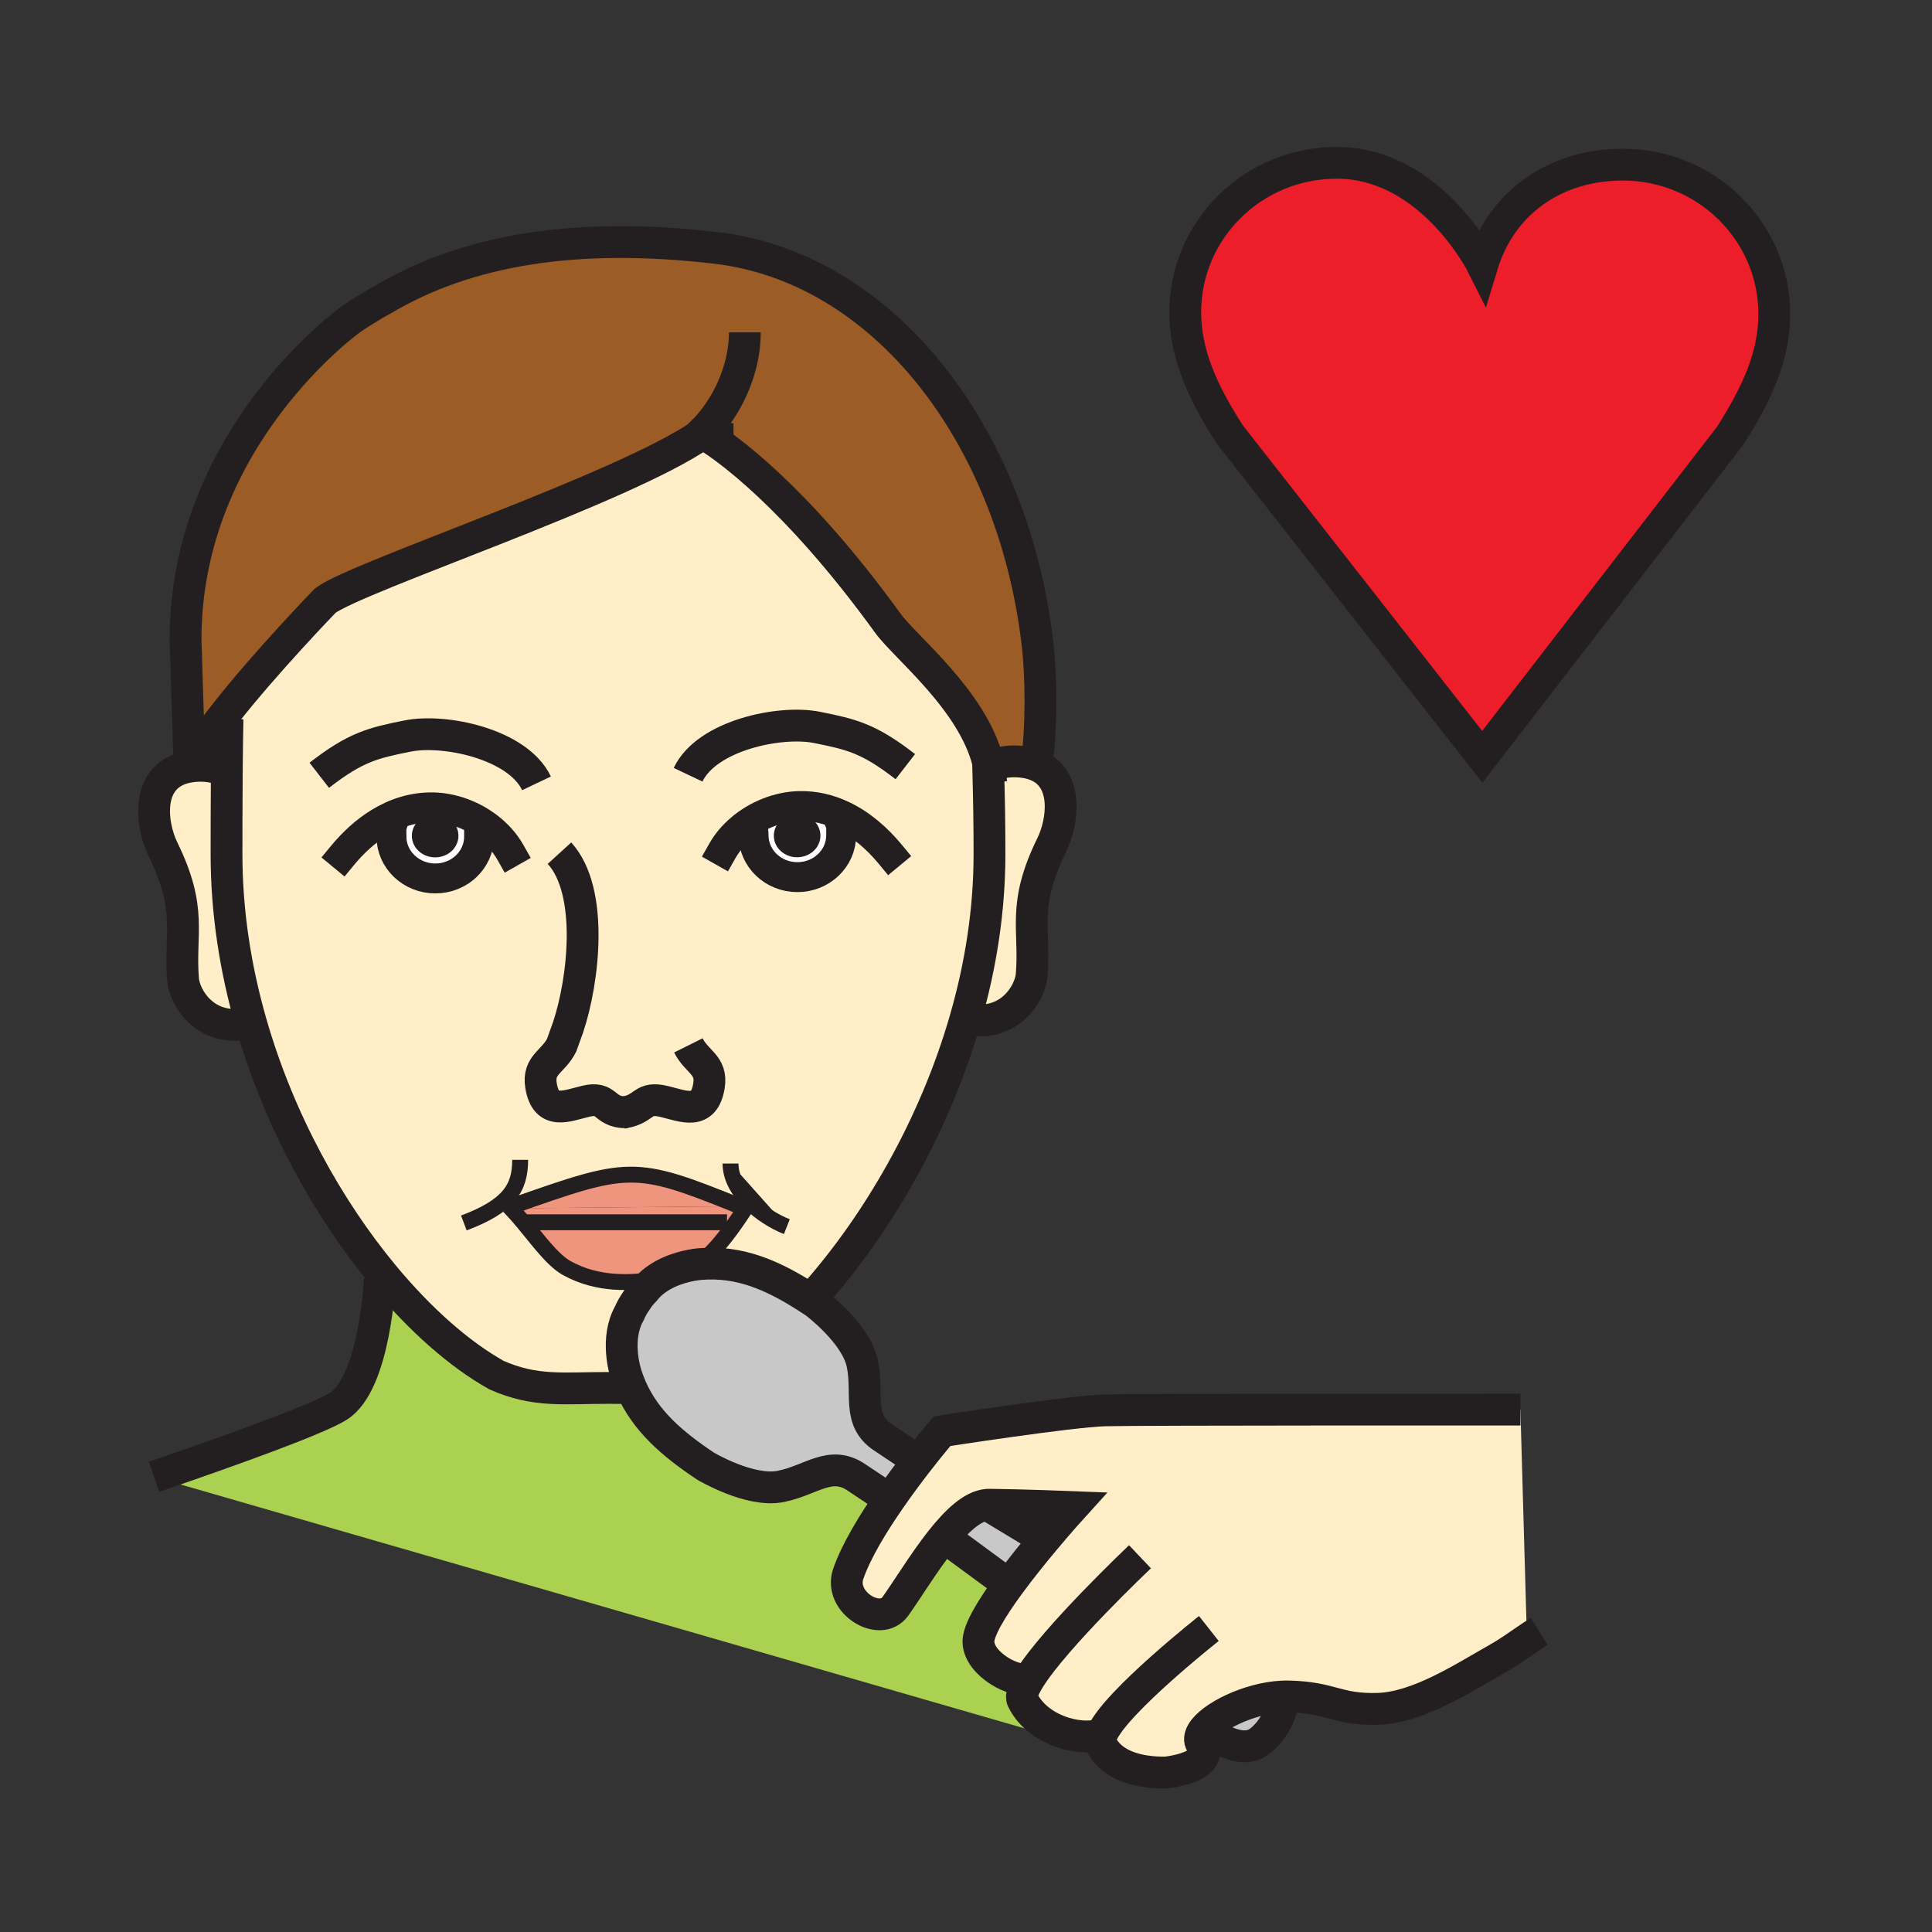 <?xml version="1.0" encoding="iso-8859-1"?>
<!-- Generator: Adobe Illustrator 12.0.1, SVG Export Plug-In . SVG Version: 6.00 Build 51448)  -->
<!DOCTYPE svg PUBLIC "-//W3C//DTD SVG 1.1//EN" "http://www.w3.org/Graphics/SVG/1.1/DTD/svg11.dtd">
<svg  version="1.1" id="Layer_1" xmlns="http://www.w3.org/2000/svg" xmlns:xlink="http://www.w3.org/1999/xlink" width="850.394" height="850.394"
	 viewBox="0 0 850.394 850.394" style="overflow:visible;enable-background:new 0 0 850.394 850.394;" xml:space="preserve">
<rect x="0" y="0" width="850.394" height="850.394" fill="#333333" stroke="none"/>
<g id="XMLID_2_">
	<g>
		<path style="fill:#ED1E29;" d="M780.97,138.27c0,18.17-7.46,34.87-19.52,53.68L652.44,333.12L541.23,191.13
			c-12.07-18.81-19.53-35.51-19.53-53.68c0-36.34,29.85-65.79,66.67-65.79c41.55,0,64.07,44.92,64.07,44.92
			c8.25-27.09,31.739-44.11,61.869-44.11C751.12,72.47,780.97,101.93,780.97,138.27z"/>
		<path style="fill:#FFEEC8;" d="M485.1,763.06h-0.01c-3.45,1.69-9.83,1.74-16.37-0.199c-7.33-2.19-14.84-6.891-18.64-14.641
			c-0.86-1.77,0.36-5.04,2.92-9.18l-0.57-0.35c-5.08,2.479-21.439-5.95-21.76-15.921c-0.17-5.05,5.88-14.939,13.42-25.239
			c5.05-6.9,10.771-13.98,15.73-19.9c6.93-8.29,12.37-14.28,12.37-14.28s-22.69-0.89-36.73-1.02c-0.3,0-0.6,0.01-0.91,0.03
			c-6.55,0.52-13.57,7.21-20.29,15.699c-7.45,9.421-14.51,21.061-20.15,29c-6.69,9.41-25.06-1.72-20.74-14.3
			c3.44-9.99,10.89-22.22,18.54-33.229c4.12-5.94,8.29-11.511,11.92-16.19c6.22-8.01,10.84-13.39,10.84-13.39s56.53-8.75,71.7-9.17
			c15.16-0.42,182.86-0.33,182.86-0.33L672,718l1,3.02c-4.48,3.04-8.94,6.28-13.7,8.961c-15.189,8.56-35.18,21.789-53.13,22.199
			c-17.979,0.391-19.61-4.949-38.729-5.46c-1.08-0.029-2.171-0.01-3.28,0.05c-14.601,0.79-31,8.91-35.04,15.75
			c-1.061,1.82-1.271,3.54-0.34,5.021c6.58,10.51-15.66,12.67-15.66,12.67c-12.19,0.11-23.83-3.03-28.53-12.61
			C484.04,766.48,484.27,764.93,485.1,763.06z"/>
		<path style="fill:#C8C8C8;" d="M564.16,746.77l0.18,3.671c0,0-0.29,3.979-3.97,9.529c-3.73,5.59-7.33,7.41-7.33,7.41
			c-5.48,3.01-12.83,0.38-21.05-4.72l-2.87-0.141C533.16,755.68,549.56,747.56,564.16,746.77z"/>
		<path style="fill:#ABD150;" d="M468.72,762.86l-0.81,2.8L67.78,650.03c31.66-10.84,71.59-25.07,81.08-31.011
			c16.29-10.18,18.32-55.979,18.32-55.979l1.5-1.74c16.31,19.69,33.66,34.9,49.85,43.97c17.1,7.58,29.59,5.641,49.09,5.641
			c3.59,0,6.97,0.03,10.2,0.05c6.41,14.59,18.14,24.64,32.8,34.42c0,0,19.47,11.59,32.98,8.9c13.52-2.69,21.85-11.67,33.22-4.09
			c3.27,2.189,7.26,4.85,11.27,7.52l3.82,1.82c-7.65,11.01-15.1,23.239-18.54,33.229c-4.32,12.58,14.05,23.71,20.74,14.3
			c5.64-7.939,12.7-19.579,20.15-29l3.9,0.41c6.5,4.78,15.51,11.4,25.28,18.58l0.649,0.48c-7.54,10.3-13.59,20.189-13.42,25.239
			c0.32,9.971,16.68,18.4,21.76,15.921l0.57,0.35c-2.56,4.14-3.78,7.41-2.92,9.18C453.88,755.97,461.39,760.67,468.72,762.86z"/>
		<path style="fill:#FFEEC8;" d="M456.18,336.85c14.33,5.82,11.681,25,6.761,35.04c-13.2,26.9-7.15,36.8-8.841,57.32
			c-0.64,7.81-9.529,22.96-28.12,19.42l-1-0.28c6.64-23.12,10.55-47.479,10.55-72.25c0-13.66-0.17-23.23-0.58-39.37h0.24l1.909-0.01
			c4.24-1.51,8.99-2.04,14.17-1.21C453.09,335.8,454.72,336.26,456.18,336.85z"/>
		<path style="fill:#9C5C25;" d="M309.19,190.9c-34.55,24.11-151.16,62.56-165.98,73.43c0,0-26.46,27.28-44.79,50.75
			c-6.59,8.44-12.12,16.38-15.01,22.38l-1.74-55.95c0-89.24,72.85-141.04,72.85-141.04c8.42-5.73,14.05-8.61,14.05-8.61
			c37.16-22.1,85.21-29.89,146.49-22.75c74,8.63,130.79,82.33,141.6,174.07c1.729,14.56,1.899,37.89-0.48,53.67
			c-1.46-0.59-3.09-1.05-4.91-1.34c-5.18-0.83-9.93-0.3-14.17,1.21l-1.909,0.01c-0.08-0.41-0.181-0.82-0.28-1.22
			c-6.8-27.32-36.45-50.61-44.05-61.11c-41.03-56.66-72.08-77.93-79.66-82.6c-1.18-0.73-1.79-1.06-1.79-1.06
			C309.34,190.79,309.27,190.84,309.19,190.9z"/>
		<path style="fill:#C8C8C8;" d="M434.55,662.36c6.99,4.229,15.86,9.6,25.271,15.27c-4.96,5.92-10.681,13-15.73,19.9l-0.649-0.48
			c-9.771-7.18-18.78-13.8-25.28-18.58l-3.9-0.41C420.98,669.57,428,662.88,434.55,662.36z"/>
		<path style="fill:#FFEEC8;" d="M214.61,363.91c-6.85-5.16-15.44-8.34-23.84-8.53c-8.77-0.19-16.79,2.43-23.91,6.81l5.61,1.49
			c-0.27,1.19-0.16,2.43-0.16,4.57c0,10.17,8.65,18.41,19.29,18.41c10.65,0,19.28-8.24,19.28-18.41L214.61,363.91z M329.82,529.08
			c4.85,4.86,11.07,8.689,16.52,10.85l-24.79-27.79C321.55,518.38,325.01,524.25,329.82,529.08z M370.71,358.91
			c-5.81-2.72-12.14-4.26-18.91-4.11c-9.24,0.21-18.71,4.04-25.84,10.15l5.5,0.04c0.03,0.6,0.23,1.24,0.23,2.69
			c0,10.16,8.63,18.41,19.29,18.41c10.63,0,19.27-8.25,19.27-18.41c0-2.78,0.2-4.06-0.49-5.68L370.71,358.91z M275.01,489.61
			c-0.23,0.04-0.47,0.08-0.72,0.12l1.63-0.101C275.6,489.63,275.3,489.62,275.01,489.61z M230.31,538
			c6.66,7.99,12.98,16.75,19.2,20.18c14.04,7.771,28.62,6.48,39.2,5.09c-1.81,1.311-3.51,2.881-4.97,4.74c0,0-1.86,1.91-3.02,3.641
			l-1.53,2.29c-1.16,1.739-2.21,4.199-2.21,4.199c-6.23,11.08-1.93,25.261-1.37,26.98c0.64,2.03,1.38,3.97,2.21,5.84
			c-3.23-0.02-6.61-0.05-10.2-0.05c-19.5,0-31.99,1.939-49.09-5.641c-16.19-9.069-33.54-24.279-49.85-43.97
			c-24.07-29.069-45.86-67.91-58.25-111.2c-6.76-23.63-10.72-48.58-10.72-74c0-8.42,0.01-23.17,0.13-37.41
			c0.07-7.98,0.16-15.8,0.31-22.26l-1.73-1.35c18.33-23.47,44.79-50.75,44.79-50.75c14.82-10.87,131.43-49.32,165.98-73.43
			c0.38,0.33,1.1,0.63,2.01,0.9c7.58,4.67,38.63,25.94,79.66,82.6c7.6,10.5,37.25,33.79,44.05,61.11c0.02,0.41,0.03,0.82,0.04,1.22
			c0.41,16.14,0.58,25.71,0.58,39.37c0,24.77-3.91,49.13-10.55,72.25c-13.7,47.811-39.01,90.36-65.36,120.4l-5.08,1.81
			c-14.98-9.5-29.33-15.63-46.4-14.159c-0.14,0.01-0.36,0.029-0.64,0.06c5.58-4.33,10.75-10.52,15.54-17.24
			c1.68-2.359,3.31-4.79,4.9-7.22l-2.4-1.1c-46.88-18.96-48.51-18.141-101.22,0.39c-0.56,0.2-1.13,0.4-1.71,0.6l2.28-0.02
			C226.72,533.78,228.53,535.86,230.31,538z"/>
		<path style="fill:#C8C8C8;" d="M277.82,610.96c-0.83-1.87-1.57-3.81-2.21-5.84c-0.56-1.72-4.86-15.9,1.37-26.98
			c0,0,1.05-2.46,2.21-4.199l1.53-2.29c1.16-1.73,3.02-3.641,3.02-3.641c1.46-1.859,3.16-3.43,4.97-4.74
			c1.94-0.25,3.75-0.51,5.39-0.72c4.71-0.59,9.17-2.81,13.4-6.09c0.28-0.03,0.5-0.05,0.64-0.06c17.07-1.471,31.42,4.659,46.4,14.159
			c1.4,0.891,2.8,1.801,4.21,2.74c0,0,18.16,13.54,20.86,27.061c2.69,13.52-2.4,24.67,8.95,32.239c3.6,2.4,8.04,5.36,12.42,8.29
			l2.85,2.45c-3.63,4.68-7.8,10.25-11.92,16.19l-3.82-1.82c-4.01-2.67-8-5.33-11.27-7.52c-11.37-7.58-19.7,1.399-33.22,4.09
			c-13.51,2.689-32.98-8.9-32.98-8.9C295.96,635.6,284.23,625.55,277.82,610.96z"/>
		<path style="fill:#FFFFFF;" d="M370.71,358.91l-0.95,3.09c0.69,1.62,0.49,2.9,0.49,5.68c0,10.16-8.64,18.41-19.27,18.41
			c-10.66,0-19.29-8.25-19.29-18.41c0-1.45-0.2-2.09-0.23-2.69l-5.5-0.04c7.13-6.11,16.6-9.94,25.84-10.15
			C358.57,354.65,364.9,356.19,370.71,358.91z M357.83,367.84c0-3.43-3.12-6.21-6.96-6.21c-3.85,0-6.97,2.78-6.97,6.21
			c0,3.43,3.12,6.2,6.97,6.2C354.71,374.04,357.83,371.27,357.83,367.84z"/>
		<path style="fill:#231F20;" d="M350.87,361.63c3.84,0,6.96,2.78,6.96,6.21c0,3.43-3.12,6.2-6.96,6.2c-3.85,0-6.97-2.77-6.97-6.2
			C343.9,364.41,347.02,361.63,350.87,361.63z"/>
		<path style="fill:#231F20;" d="M321.55,512.14l24.79,27.79c-5.45-2.16-11.67-5.989-16.52-10.85
			C325.01,524.25,321.55,518.38,321.55,512.14z"/>
		<path style="fill:#EF947D;" d="M325.54,530.9l2.4,1.1c-1.59,2.43-3.22,4.86-4.9,7.22L320,538h-89.69
			c-1.78-2.14-3.59-4.22-5.42-6.13L325.54,530.9z"/>
		<path style="fill:#EF947D;" d="M325.54,530.9l-100.65,0.97c-0.19-0.2-0.38-0.39-0.57-0.58
			C277.03,512.76,278.66,511.94,325.54,530.9z"/>
		<path style="fill:#EF947D;" d="M320,538l3.04,1.22c-4.79,6.721-9.96,12.91-15.54,17.24c-2.72,0.29-11.62,1.6-18.79,6.81
			c-10.58,1.391-25.16,2.681-39.2-5.09c-6.22-3.43-12.54-12.189-19.2-20.18H320z"/>
		<path style="fill:#231F20;" d="M288.71,563.27c7.17-5.21,16.07-6.52,18.79-6.81c-4.23,3.28-8.69,5.5-13.4,6.09
			C292.46,562.76,290.65,563.02,288.71,563.27z"/>
		<path style="fill:#231F20;" d="M224.89,531.87l-2.28,0.02c0.58-0.199,1.15-0.399,1.71-0.6
			C224.51,531.48,224.7,531.67,224.89,531.87z"/>
		<path style="fill:#FFFFFF;" d="M172.47,363.68l-5.61-1.49c7.12-4.38,15.14-7,23.91-6.81c8.4,0.19,16.99,3.37,23.84,8.53
			l-3.73,4.34c0,10.17-8.63,18.41-19.28,18.41c-10.64,0-19.29-8.24-19.29-18.41C172.31,366.11,172.2,364.87,172.47,363.68z
			 M198.5,367.88c0-3.43-3.12-6.2-6.96-6.2c-3.85,0-6.96,2.77-6.96,6.2c0,3.43,3.11,6.21,6.96,6.21
			C195.38,374.09,198.5,371.31,198.5,367.88z"/>
		<path style="fill:#231F20;" d="M191.54,361.68c3.84,0,6.96,2.77,6.96,6.2c0,3.43-3.12,6.21-6.96,6.21c-3.85,0-6.96-2.78-6.96-6.21
			C184.58,364.45,187.69,361.68,191.54,361.68z"/>
		<path style="fill:#FFEEC8;" d="M110.43,450.1l-1.73,0.49c-18.58,3.54-27.48-11.609-28.12-19.42c-1.68-20.52,4.35-30.42-8.83-57.33
			c-5.42-11.05-8.08-33.21,11.66-36.38c5.17-0.82,9.93-0.3,14.18,1.21l2.25,0.02c-0.12,14.24-0.13,28.99-0.13,37.41
			C99.71,401.52,103.67,426.47,110.43,450.1z"/>
	</g>
	<g>
		<path style="fill:none;stroke:#231F20;stroke-width:13.172;stroke-linecap:square;stroke-miterlimit:10;" d="M150.77,376.53
			c4.64-5.61,10.03-10.61,16.09-14.34c7.12-4.38,15.14-7,23.91-6.81c8.4,0.19,16.99,3.37,23.84,8.53c4.11,3.1,7.59,6.92,10.03,11.23
			"/>
		<path style="fill:none;stroke:#231F20;stroke-width:13.172;stroke-linecap:square;stroke-miterlimit:10;" d="M210.88,368.25
			c0,10.17-8.63,18.41-19.28,18.41c-10.64,0-19.29-8.24-19.29-18.41c0-2.14-0.11-3.38,0.16-4.57c0.05-0.22,0.11-0.44,0.18-0.66"/>
		<path style="fill:none;stroke:#231F20;stroke-width:13.172;stroke-linecap:square;stroke-miterlimit:10;" d="M391.8,375.95
			c-5.87-7.1-12.97-13.23-21.09-17.04c-5.81-2.72-12.14-4.26-18.91-4.11c-9.24,0.21-18.71,4.04-25.84,10.15
			c-3.24,2.78-6,6.03-8.03,9.62"/>
		<path style="fill:none;stroke:#231F20;stroke-width:13.172;stroke-linecap:square;stroke-miterlimit:10;" d="M331.46,364.99
			c0.03,0.6,0.23,1.24,0.23,2.69c0,10.16,8.63,18.41,19.29,18.41c10.63,0,19.27-8.25,19.27-18.41c0-2.78,0.2-4.06-0.49-5.68"/>
		<path style="fill:none;stroke:#231F20;stroke-width:14;" d="M97.59,338.67c-4.25-1.51-9.01-2.03-14.18-1.21
			c-19.74,3.17-17.08,25.33-11.66,36.38c13.18,26.91,7.15,36.81,8.83,57.33c0.64,7.811,9.54,22.96,28.12,19.42"/>
		<path style="fill:none;stroke:#231F20;stroke-width:14;" d="M437.1,336.72c4.24-1.51,8.99-2.04,14.17-1.21
			c1.82,0.29,3.45,0.75,4.91,1.34c14.33,5.82,11.681,25,6.761,35.04c-13.2,26.9-7.15,36.8-8.841,57.32
			c-0.64,7.81-9.529,22.96-28.12,19.42"/>
		<path style="fill:none;stroke:#231F20;stroke-width:14;" d="M278.03,610.96c-0.07,0-0.14,0-0.21,0c-3.23-0.02-6.61-0.05-10.2-0.05
			c-19.5,0-31.99,1.939-49.09-5.641c-16.19-9.069-33.54-24.279-49.85-43.97c-24.07-29.069-45.86-67.91-58.25-111.2
			c-6.76-23.63-10.72-48.58-10.72-74c0-8.42,0.01-23.17,0.13-37.41c0.07-7.98,0.16-15.8,0.31-22.26"/>
		<path style="fill:none;stroke:#231F20;stroke-width:14;" d="M434.86,333.41c0.02,0.71,0.04,1.41,0.05,2.1
			c0.02,0.41,0.03,0.82,0.04,1.22c0.41,16.14,0.58,25.71,0.58,39.37c0,24.77-3.91,49.13-10.55,72.25
			c-13.7,47.811-39.01,90.36-65.36,120.4"/>
		<path style="fill:none;stroke:#231F20;stroke-width:14;" d="M275.01,489.61c9.2-1.7,7.55-7.15,17.41-4.761
			c8.51,2.061,17.54,6.301,19.65-7c1.46-9.14-5.41-10.35-9.07-17.71"/>
		<path style="fill:none;stroke:#231F20;stroke-width:14;" d="M275.01,489.61c0.29,0.01,0.59,0.02,0.91,0.02l-1.63,0.101
			C274.54,489.69,274.78,489.65,275.01,489.61z"/>
		<path style="fill:none;stroke:#231F20;stroke-width:14;" d="M246.26,375.53c15.26,16.74,10.64,56.07,3.82,76.55l-2.87,7.97
			c-3.66,7.351-10.54,8.55-9.08,17.7c2.12,13.29,11.14,9.05,19.64,7c9.82-2.38,7.6,4.46,17.24,4.86"/>
		<path style="fill:none;stroke:#231F20;stroke-width:6.586;" d="M198.5,367.88c0,3.43-3.12,6.21-6.96,6.21
			c-3.85,0-6.96-2.78-6.96-6.21c0-3.43,3.11-6.2,6.96-6.2C195.38,361.68,198.5,364.45,198.5,367.88z"/>
		<path style="fill:none;stroke:#231F20;stroke-width:6.586;" d="M357.83,367.84c0,3.43-3.12,6.2-6.96,6.2
			c-3.85,0-6.97-2.77-6.97-6.2c0-3.43,3.12-6.21,6.97-6.21C354.71,361.63,357.83,364.41,357.83,367.84z"/>
		<path style="fill:none;stroke:#231F20;stroke-width:14;" d="M236.15,344.8c-8.23-17.33-40.42-24.09-56.72-20.83
			c-15.33,3.05-22.92,4.89-38.9,17.28"/>
		<path style="fill:none;stroke:#231F20;stroke-width:14;" d="M302.87,341.01c8.23-17.33,40.43-24.09,56.72-20.84
			c15.34,3.06,22.93,4.89,38.9,17.28"/>
		<path style="fill:none;stroke:#231F20;stroke-width:14;" d="M456,338c0.06-0.38,0.12-0.76,0.18-1.15
			c2.38-15.78,2.21-39.11,0.48-53.67c-10.811-91.74-67.6-165.44-141.6-174.07c-61.28-7.14-109.33,0.65-146.49,22.75
			c0,0-5.63,2.88-14.05,8.61c0,0-72.85,51.8-72.85,141.04l1.74,55.95c2.89-6,8.42-13.94,15.01-22.38
			c18.33-23.47,44.79-50.75,44.79-50.75c14.82-10.87,131.43-49.32,165.98-73.43c0.08-0.06,0.15-0.11,0.22-0.16
			c0,0,0.61,0.33,1.79,1.06c7.58,4.67,38.63,25.94,79.66,82.6c7.6,10.5,37.25,33.79,44.05,61.11c0.1,0.4,0.2,0.81,0.28,1.22
			c0.56,2.48,0.92,4.99,1.06,7.53"/>
		<path style="fill:none;stroke:#231F20;stroke-width:14;" d="M322.88,193.31c-1.72,0.01-8.16-0.49-11.68-1.51
			c-0.91-0.27-1.63-0.57-2.01-0.9c-0.14-0.12-0.24-0.25-0.29-0.38c10.6-10.31,18.96-27.15,18.96-44.23"/>
		<path style="fill:none;stroke:#231F20;stroke-width:14;" d="M669.23,620.45c0,0-167.7-0.09-182.86,0.33
			c-15.17,0.42-71.7,9.17-71.7,9.17s-4.62,5.38-10.84,13.39c-3.63,4.68-7.8,10.25-11.92,16.19c-7.65,11.01-15.1,23.239-18.54,33.229
			c-4.32,12.58,14.05,23.71,20.74,14.3c5.64-7.939,12.7-19.579,20.15-29c6.72-8.489,13.74-15.18,20.29-15.699
			c0.311-0.021,0.61-0.03,0.91-0.03c14.04,0.13,36.73,1.02,36.73,1.02s-5.44,5.99-12.37,14.28c-4.96,5.92-10.681,13-15.73,19.9
			c-7.54,10.3-13.59,20.189-13.42,25.239c0.32,9.971,16.68,18.4,21.76,15.921"/>
		<path style="fill:none;stroke:#231F20;stroke-width:14;" d="M501.78,685.23c0,0-37.48,35.5-48.78,53.81
			c-2.56,4.14-3.78,7.41-2.92,9.18c3.8,7.75,11.31,12.45,18.64,14.641c6.54,1.939,12.92,1.89,16.37,0.199"/>
		<path style="fill:none;stroke:#231F20;stroke-width:14;" d="M532.09,716.81c0,0-40.7,32.131-46.99,46.25
			c-0.83,1.87-1.06,3.421-0.51,4.54c4.7,9.58,16.34,12.721,28.53,12.61c0,0,22.24-2.16,15.66-12.67
			c-0.931-1.48-0.721-3.2,0.34-5.021c4.04-6.84,20.439-14.96,35.04-15.75c1.109-0.06,2.2-0.079,3.28-0.05
			c19.119,0.511,20.75,5.851,38.729,5.46c17.95-0.41,37.94-13.64,53.13-22.199c4.76-2.681,9.22-5.921,13.7-8.961
			c1.5-1.01,2.99-2,4.5-2.939"/>
		<path style="fill:none;stroke:#231F20;stroke-width:7;" d="M222.61,531.89c0.58-0.199,1.15-0.399,1.71-0.6
			c52.71-18.53,54.34-19.35,101.22-0.39"/>
		<path style="fill:none;stroke:#231F20;stroke-width:7;" d="M223.91,530.87c0.14,0.14,0.28,0.28,0.41,0.42
			c0.19,0.19,0.38,0.38,0.57,0.58c1.83,1.91,3.64,3.99,5.42,6.13c6.66,7.99,12.98,16.75,19.2,20.18
			c14.04,7.771,28.62,6.48,39.2,5.09c1.94-0.25,3.75-0.51,5.39-0.72c4.71-0.59,9.17-2.81,13.4-6.09
			c5.58-4.33,10.75-10.52,15.54-17.24c1.68-2.359,3.31-4.79,4.9-7.22c0.63-0.97,1.26-1.95,1.88-2.92"/>
		<polyline style="fill:none;stroke:#231F20;stroke-width:7;" points="320,538 230.31,538 230,538 		"/>
		<path style="fill:none;stroke:#231F20;stroke-width:7;" d="M204.17,538.31c19.74-7.439,24.79-15.27,24.79-27.79"/>
		<path style="fill:none;stroke:#231F20;stroke-width:7;" d="M346.34,539.93c-5.45-2.16-11.67-5.989-16.52-10.85
			c-4.81-4.83-8.27-10.7-8.27-16.94"/>
		<path style="fill:none;stroke:#231F20;stroke-width:14;" d="M460.19,677.85c-0.12-0.069-0.25-0.149-0.37-0.22
			c-9.41-5.67-18.28-11.04-25.271-15.27c-0.26-0.15-0.52-0.311-0.77-0.46"/>
		<path style="fill:none;stroke:#231F20;stroke-width:14;" d="M531.99,762.66c8.22,5.1,15.569,7.729,21.05,4.72
			c0,0,3.6-1.82,7.28-7.32c0.02-0.029,0.04-0.06,0.05-0.09c3.68-5.55,3.97-9.529,3.97-9.529"/>
		<path style="fill:none;stroke:#231F20;stroke-width:14;" d="M418.16,678.47c6.5,4.78,15.51,11.4,25.28,18.58"/>
		<path style="fill:none;stroke:#231F20;stroke-width:14;" d="M400.98,640.89c-4.38-2.93-8.82-5.89-12.42-8.29
			c-11.35-7.569-6.26-18.72-8.95-32.239c-2.7-13.521-20.86-27.061-20.86-27.061c-1.41-0.939-2.81-1.85-4.21-2.74
			c-14.98-9.5-29.33-15.63-46.4-14.159c-0.14,0.01-0.36,0.029-0.64,0.06c-2.72,0.29-11.62,1.6-18.79,6.81
			c-1.81,1.311-3.51,2.881-4.97,4.74c0,0-1.86,1.91-3.02,3.641l-1.53,2.29c-1.16,1.739-2.21,4.199-2.21,4.199
			c-6.23,11.08-1.93,25.261-1.37,26.98c0.64,2.03,1.38,3.97,2.21,5.84c6.41,14.59,18.14,24.64,32.8,34.42c0,0,19.47,11.59,32.98,8.9
			c13.52-2.69,21.85-11.67,33.22-4.09c3.27,2.189,7.26,4.85,11.27,7.52"/>
		<path style="fill:none;stroke:#231F20;stroke-width:14;" d="M167.18,563.04c0,0-2.03,45.8-18.32,55.979
			c-9.49,5.94-49.42,20.171-81.08,31.011"/>
		<path style="fill:none;stroke:#231F20;stroke-width:14;" d="M652.44,116.58c8.25-27.09,31.739-44.11,61.869-44.11
			c36.811,0,66.66,29.46,66.66,65.8c0,18.17-7.46,34.87-19.52,53.68L652.44,333.12L541.23,191.13
			c-12.07-18.81-19.53-35.51-19.53-53.68c0-36.34,29.85-65.79,66.67-65.79C629.92,71.66,652.44,116.58,652.44,116.58z"/>
	</g>
</g>
<rect style="fill:none;" width="850.394" height="850.394"/>
</svg>

